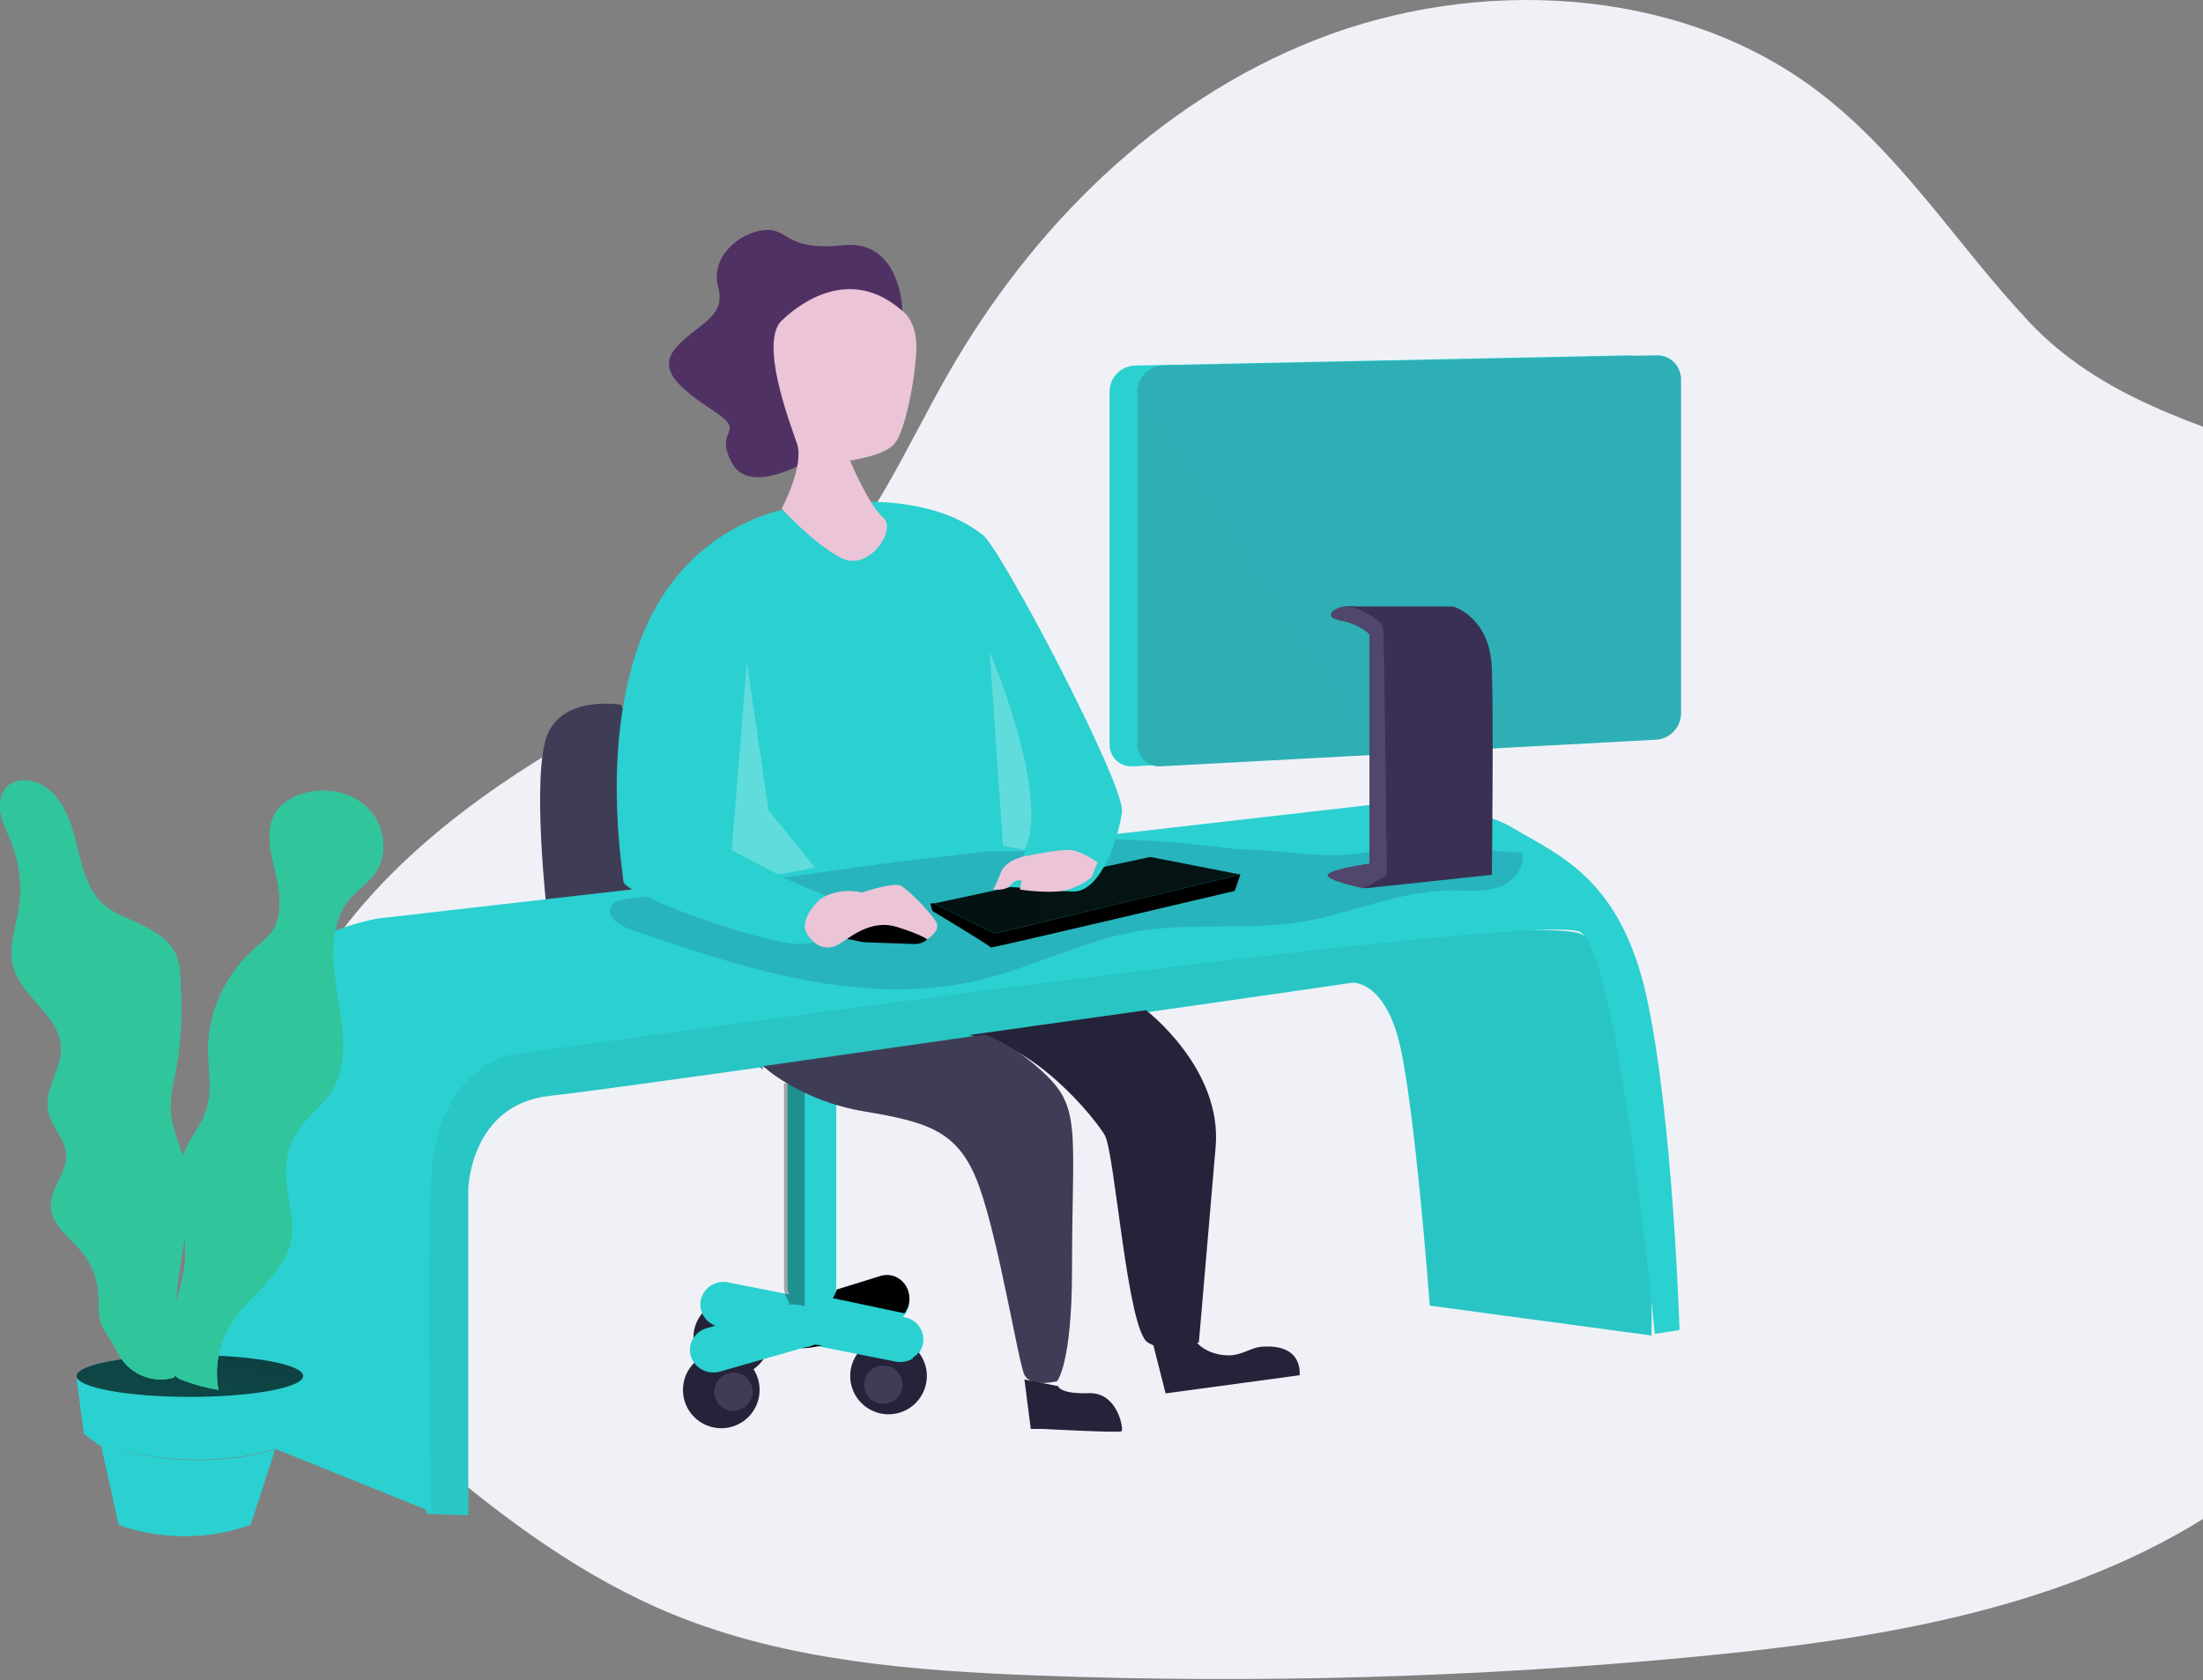 <svg xmlns="http://www.w3.org/2000/svg" width="100%" viewBox="0 0 683 521" fill="none">
<rect x="0" y="0" width="683" height="521" fill="#808080" stroke="none"/>
<path d="M628.892 99.617C606.235 75.435 588.697 46.568 561.617 26.833C519.082 -4.229 457.866 -7.258 408.131 12.256C358.394 31.769 319.65 71.103 294.113 115.642C280.68 139.076 270.129 164.637 250.445 183.787C233.805 199.965 211.935 210.287 191.199 221.529C157.766 239.606 125.57 261.448 103.934 291.418C82.3 321.389 72.627 360.751 86.457 394.527C95.783 417.318 114.568 435.452 133.812 451.87C156.459 471.173 180.8 489.249 208.892 500.75C244.06 515.06 283.101 518.136 321.386 519.593C389.258 522.164 457.239 520.242 524.824 513.842C580.167 508.609 637.185 499.677 683.489 470.761C748.353 430.267 781.795 356.074 789.325 283.321C792.388 254.222 791.613 223.983 779.641 196.984C751.009 132.405 673.755 147.51 628.891 99.617H628.892Z" fill="#EFF1F7"/>
<path d="M192.633 218.578C192.633 218.578 174.7 215.395 169.677 227.943C164.654 240.492 169.677 283.829 169.677 283.829L236.582 331.647L192.633 218.578Z" fill="#3F3D56"/>
<path d="M276.771 410.213L250.245 417.783C246.39 418.875 242.348 416.755 241.201 413.045C240.07 409.331 242.267 405.434 246.116 404.329L272.607 396.751C276.458 395.66 280.5 397.774 281.651 401.482C282.794 405.191 280.614 409.093 276.771 410.213Z" fill="#2BD0D0"/>
<path d="M275.473 438.595C282.036 438.595 287.356 433.275 287.356 426.712C287.356 420.149 282.036 414.829 275.473 414.829C268.91 414.829 263.59 420.149 263.59 426.712C263.59 433.275 268.91 438.595 275.473 438.595Z" fill="#25233A"/>
<path d="M273.852 435.354C277.134 435.354 279.794 432.694 279.794 429.413C279.794 426.131 277.134 423.471 273.852 423.471C270.571 423.471 267.911 426.131 267.911 429.413C267.911 432.694 270.571 435.354 273.852 435.354Z" fill="#3F3D56"/>
<path d="M226.86 426.712C233.423 426.712 238.743 421.392 238.743 414.829C238.743 408.266 233.423 402.946 226.86 402.946C220.297 402.946 214.977 408.266 214.977 414.829C214.977 421.392 220.297 426.712 226.86 426.712Z" fill="#25233A"/>
<path d="M231.181 415.369C231.181 416.945 230.555 418.456 229.441 419.57C228.326 420.685 226.815 421.311 225.239 421.311C223.664 421.311 222.152 420.685 221.038 419.57C219.924 418.456 219.298 416.945 219.298 415.369C219.298 413.793 219.924 412.282 221.038 411.168C222.152 410.053 223.664 409.427 225.239 409.427C226.815 409.427 228.326 410.053 229.441 411.168C230.555 412.282 231.181 413.793 231.181 415.369Z" fill="url(#paint0_linear_1_813)"/>
<path d="M223.619 442.916C230.182 442.916 235.502 437.596 235.502 431.033C235.502 424.47 230.182 419.15 223.619 419.15C217.056 419.15 211.736 424.47 211.736 431.033C211.736 437.596 217.056 442.916 223.619 442.916Z" fill="#25233A"/>
<path d="M233.342 431.573C233.342 433.149 232.716 434.66 231.601 435.775C230.487 436.889 228.976 437.515 227.4 437.515C225.824 437.515 224.313 436.889 223.199 435.775C222.084 434.66 221.458 433.149 221.458 431.573C221.458 429.997 222.084 428.486 223.199 427.372C224.313 426.258 225.824 425.632 227.4 425.632C228.976 425.632 230.487 426.258 231.601 427.372C232.716 428.486 233.342 429.997 233.342 431.573Z" fill="#3F3D56"/>
<path d="M277.725 422.255L222.861 411.402C219 410.628 216.504 406.941 217.278 403.153C218.069 399.372 221.826 396.926 225.688 397.68L280.552 408.512C284.413 409.287 286.909 412.974 286.135 416.763C285.354 420.551 281.594 423.008 277.725 422.255Z" fill="#2BD0D0"/>
<path d="M244.144 334.888H259.268V398.625C259.268 402.801 255.884 406.187 251.71 406.187C249.705 406.186 247.782 405.389 246.365 403.971C244.948 402.552 244.152 400.63 244.152 398.625V334.888H244.144Z" fill="#2BD0D0"/>
<path d="M249.748 417.754L223.241 425.343C219.386 426.439 215.34 424.318 214.194 420.603C213.063 416.887 215.26 412.987 219.107 411.881L245.614 404.313C249.464 403.222 253.504 405.337 254.653 409.046C255.776 412.757 253.584 416.645 249.748 417.753V417.754Z" fill="#2BD0D0"/>
<path d="M254.947 417.27L251.571 417.866C250.546 418.043 249.505 418.106 248.466 418.051L249.875 417.805C250.809 417.649 251.719 417.375 252.584 416.989L254.947 417.27Z" fill="url(#paint1_linear_1_813)"/>
<path d="M281.954 402.663C281.957 404.33 281.402 405.951 280.377 407.267L258.188 402.568C258.749 401.765 259.152 400.862 259.374 399.908L273.044 395.67C273.924 395.404 274.85 395.323 275.763 395.431C276.676 395.538 277.557 395.833 278.352 396.295C279.972 397.232 281.17 398.806 281.682 400.668C281.859 401.317 281.951 401.989 281.954 402.663Z" fill="url(#paint2_linear_1_813)"/>
<path opacity="0.31" d="M243.302 400.896C243.144 400.341 243.064 399.767 243.064 399.19V335.968H249.484V404.102C249.42 404.437 249.441 404.779 249.546 405.106C248.556 404.763 247.519 404.577 246.472 404.554C245.727 404.511 244.976 404.511 244.23 404.554L244.689 404.446C244.972 404.403 243.672 402.187 243.302 400.896Z" fill="url(#paint3_linear_1_813)"/>
<path opacity="0.31" d="M283.347 421.094C282.299 421.659 281.12 421.955 279.922 421.954C279.44 421.953 278.959 421.906 278.486 421.814L254.28 417.054L252.263 416.662C251.571 417.18 250.79 417.566 249.959 417.802L248.759 418.144L223.886 425.345C220.09 426.433 216.106 424.327 214.977 420.633C217.134 422.583 220.41 422.765 222.78 421.066C225.816 419.018 237.906 415.943 244.754 414.307C247.99 413.553 250.466 411.012 251.071 407.825C251.089 407.638 251.117 407.452 251.158 407.267C252.298 408.469 254.395 409.819 258.185 410.965C267.519 413.762 282.672 415.614 282.672 415.614C282.672 415.614 285.407 418.228 283.347 421.094Z" fill="url(#paint4_linear_1_813)"/>
<path d="M285.195 419.15C284.616 419.999 283.883 420.731 283.035 421.311C283.763 420.599 284.483 419.879 285.195 419.15Z" fill="url(#paint5_linear_1_813)"/>
<path d="M244.468 400.309C244.77 401.579 245.404 402.746 246.305 403.69C246.078 403.732 245.846 403.789 245.612 403.853L222.634 410.508C219.1 409.629 216.772 406.332 217.185 402.788C217.596 399.245 220.621 396.543 224.267 396.464C224.757 396.465 225.245 396.513 225.726 396.607L244.468 400.309Z" fill="url(#paint6_linear_1_813)"/>
<path d="M279.794 96.585C279.794 96.585 279.496 74.11 261.348 76.049C243.199 77.986 244.592 70.545 236.84 71.361C229.089 72.179 220.084 79.772 222.669 89.151C225.257 98.531 215.829 100.627 209.637 107.743C203.444 114.859 211.094 120.681 221.527 127.638C231.959 134.595 220.878 132.794 227.063 143.793C233.249 154.792 254.186 140.742 254.186 140.742L279.794 96.585Z" fill="#503164"/>
<path d="M132.512 469.492L145.184 469.923V368.652C145.184 368.652 145.821 342.465 170.519 339.838C195.215 337.212 419.196 304.765 419.196 304.765C419.196 304.765 428.073 303.825 433.186 320.863C438.299 337.9 443.276 404.895 443.276 404.895L512.026 414.16C512.026 414.16 513.84 295.815 489.013 289.285C464.187 282.755 139.518 316.033 139.518 316.033C139.518 316.033 115.438 441.726 132.512 469.492Z" fill="#2BD0D0"/>
<path opacity="0.197" d="M132.512 469.492L145.184 469.923V368.652C145.184 368.652 145.821 342.465 170.519 339.838C195.215 337.212 419.196 304.765 419.196 304.765C419.196 304.765 428.073 303.825 433.186 320.863C438.299 337.9 443.276 404.895 443.276 404.895L512.026 414.16C512.026 414.16 513.84 295.815 489.013 289.285C464.187 282.755 139.518 316.033 139.518 316.033C139.518 316.033 115.438 441.726 132.512 469.492Z" fill="url(#paint7_linear_1_813)"/>
<path d="M66.978 328.173C66.978 328.173 73.183 293.867 116.827 284.876L424.905 249.612C424.905 249.612 455.149 248.359 468.985 256.728C482.821 265.096 502.569 272.034 510.665 309.903C518.762 347.774 520.697 412.467 520.697 412.467L513.038 413.656C513.038 413.656 501.859 296.51 490.015 289.093C478.172 281.676 157.933 327.178 157.933 327.178C157.933 327.178 135.722 331.594 133.787 364.482C131.853 397.369 133.787 468.843 133.787 468.843L66.978 441.898V328.173Z" fill="#2BD0D0"/>
<path opacity="0.19" d="M383.96 263.421C368.013 261.368 351.936 259.882 335.867 260.482C323.789 260.95 311.792 262.606 299.816 264.256L194.191 278.843C192.398 279.091 190.356 279.494 189.459 281.051C187.74 284.024 191.782 286.954 195.057 288.086C230.177 300.245 267.699 312.561 303.851 303.89C320.379 299.927 335.731 291.696 352.496 288.836C369.26 285.977 386.468 288.61 403.197 285.913C418.922 283.38 433.895 276.181 449.835 276.111C454.723 276.111 459.755 276.734 464.391 275.204C469.029 273.676 473.129 269.005 471.845 264.348C456.88 263.831 440.081 261.099 425.402 264.065C410.873 266.994 398.509 263.421 383.96 263.421Z" fill="url(#paint8_linear_1_813)"/>
<path d="M288.436 280.204L289.052 282.488C289.052 282.488 307.288 293.477 307.174 293.832C307.059 294.186 382.819 276.288 382.819 276.288L384.581 271.151L288.436 280.204Z" fill="#2BD0D0"/>
<path d="M288.436 280.204L289.052 282.488C289.052 282.488 307.288 293.477 307.174 293.832C307.059 294.186 382.819 276.288 382.819 276.288L384.581 271.151L288.436 280.204Z" fill="url(#paint9_linear_1_813)"/>
<path d="M289.516 280.187L356.609 265.75L384.581 271.21L308.359 289.516L289.516 280.187Z" fill="#2BD0D0"/>
<path d="M289.516 280.187L356.609 265.75L384.581 271.21L308.359 289.516L289.516 280.187Z" fill="url(#paint10_linear_1_813)"/>
<path d="M267.729 292.199L283.347 292.753C283.347 292.753 287.314 292.999 288.338 289.817C289.364 286.636 281.975 279.922 281.184 279.796C280.392 279.668 259.838 285.435 262.801 291.199L267.729 292.199Z" fill="#2BD0D0"/>
<path d="M267.729 292.199L283.347 292.753C283.347 292.753 287.314 292.999 288.338 289.817C289.364 286.636 281.975 279.922 281.184 279.796C280.392 279.668 259.838 285.435 262.801 291.199L267.729 292.199Z" fill="url(#paint11_linear_1_813)"/>
<path d="M85.343 449.458L77.718 472.876C55.602 480.817 36.797 472.876 36.797 472.876L31.329 448.318C31.329 448.318 58.914 457.565 85.343 449.458Z" fill="#2BD0D0"/>
<path d="M85.343 449.458L77.718 472.876C55.602 480.817 36.797 472.876 36.797 472.876L31.329 448.318C31.329 448.318 58.914 457.565 85.343 449.458Z" fill="url(#paint12_linear_1_813)"/>
<path d="M93.985 427.792L91.518 446.095L85.267 449.345C58.64 457.361 30.805 448.224 30.805 448.224L26.005 444.677L23.767 427.792H93.985Z" fill="#2BD0D0"/>
<path d="M93.985 427.792L91.518 446.095L85.267 449.345C58.64 457.361 30.805 448.224 30.805 448.224L26.005 444.677L23.767 427.792H93.985Z" fill="url(#paint13_linear_1_813)"/>
<path d="M58.876 433.194C78.266 433.194 93.985 430.292 93.985 426.712C93.985 423.132 78.266 420.23 58.876 420.23C39.486 420.23 23.767 423.132 23.767 426.712C23.767 430.292 39.486 433.194 58.876 433.194Z" fill="#2BD0D0"/>
<path d="M58.876 433.194C78.266 433.194 93.985 430.292 93.985 426.712C93.985 423.132 78.266 420.23 58.876 420.23C39.486 420.23 23.767 423.132 23.767 426.712C23.767 430.292 39.486 433.194 58.876 433.194Z" fill="url(#paint14_linear_1_813)"/>
<path d="M42.824 286.308C39.386 284.671 35.691 283.436 32.717 281.047C26.724 276.185 25.206 267.815 23.329 260.307C21.454 252.798 17.823 244.543 10.426 242.389C7.658 241.592 4.412 241.908 2.308 243.89C0.09 245.978 -0.36 249.41 0.247 252.44C0.853 255.469 2.329 258.182 3.471 261.054C6.137 267.727 6.948 274.998 5.818 282.094C4.883 287.916 2.65 293.817 4.084 299.524C6.517 309.207 18.635 314.885 18.97 324.864C19.199 331.597 13.693 337.828 14.941 344.455C15.861 349.357 20.348 353.184 20.59 358.166C20.861 363.816 15.554 368.596 15.811 374.246C16.067 379.896 21.674 383.671 25.334 388.116C28.404 391.854 30.228 396.46 30.549 401.288C30.741 404.303 30.355 407.426 31.333 410.283C32.046 412.371 33.472 414.145 34.578 416.026C35.799 418.057 36.718 420.254 38.187 422.135C40.026 424.475 42.527 426.206 45.365 427.103C48.203 427.999 51.245 428.019 54.094 427.159C55.229 419.651 54.237 411.992 54.551 404.403C55.172 389.701 60.699 374.885 57.161 360.614C55.864 355.381 53.367 350.413 52.925 345.044C52.532 340.247 53.802 335.496 54.687 330.766C56.512 320.995 56.484 310.895 55.734 301.017C55.143 293.178 49.664 289.567 42.824 286.308Z" fill="#2BD0D0"/>
<path d="M64.549 324.914C64.492 331.462 65.986 338.234 63.888 344.451C62.3 349.163 58.809 353.022 57.006 357.655C52.847 368.349 58.443 380.341 57.301 391.759C56.825 396.463 55.209 400.982 54.19 405.601C52.922 411.449 52.612 417.463 53.27 423.41C53.203 424.493 53.53 425.564 54.19 426.426C54.85 427.288 55.799 427.882 56.862 428.1C60.382 429.441 64.029 430.423 67.746 431.033C66.489 424.109 67.813 416.965 71.468 410.951C77.165 401.628 88.236 395.345 90.297 384.636C91.69 377.385 88.444 370.026 88.674 362.647C88.84 357.735 90.532 352.997 93.516 349.091C96.195 345.605 99.824 342.909 102.317 339.293C108.308 330.58 106.441 318.932 104.659 308.512C102.877 298.09 101.843 286.098 108.883 278.202C111.111 275.707 114.012 273.834 116.031 271.166C120.529 265.22 119.393 256.061 114.163 250.747C108.934 245.432 100.513 243.963 93.402 246.3C90.403 247.182 87.754 248.98 85.829 251.442C82.237 256.535 83.674 263.492 85.197 269.545C86.526 274.803 87.596 280.869 85.779 286.17C84.421 290.114 80.979 292.252 78.055 294.998C73.912 298.824 70.581 303.444 68.261 308.583C65.941 313.722 64.678 319.276 64.549 324.914Z" fill="#2BD0D0"/>
<path d="M57.322 382.984C56.309 390.107 54.846 397.286 54.546 404.429V405.147C54.531 405.325 54.49 405.499 54.426 405.665C53.16 411.518 52.844 417.537 53.491 423.491C53.529 424.455 53.773 425.401 54.204 426.263C54.169 426.564 54.126 426.858 54.084 427.159C51.233 428.019 48.19 427.999 45.352 427.103C42.513 426.206 40.011 424.474 38.171 422.134C36.745 420.253 35.78 418.056 34.561 416.025C33.419 414.136 32.028 412.363 31.314 410.281C30.337 407.408 30.721 404.3 30.529 401.285C30.209 396.457 28.385 391.85 25.314 388.11C21.652 383.695 16.037 379.991 15.788 374.247C15.538 368.503 20.839 363.816 20.568 358.165C20.326 353.183 15.837 349.356 14.918 344.453C13.668 337.825 19.198 331.594 18.948 324.86C18.614 314.88 6.491 309.201 4.057 299.516C2.631 293.808 4.856 287.906 5.791 282.085C6.926 274.996 6.125 267.733 3.472 261.062C2.331 258.191 0.854 255.485 0.247 252.447C-0.359 249.412 0.09 245.986 2.309 243.889C4.45 241.908 7.661 241.592 10.429 242.389C17.836 244.543 21.453 252.829 23.337 260.338C25.221 267.848 26.733 276.211 32.727 281.079C35.689 283.485 39.398 284.704 42.838 286.342C49.687 289.601 55.167 293.213 55.753 300.98C56.466 310.859 56.531 320.961 54.705 330.732C53.819 335.464 52.564 340.217 52.942 345.012C53.32 349.809 55.396 354.346 56.752 358.998C56.902 359.522 57.051 360.053 57.18 360.585C58.978 367.973 58.401 375.446 57.322 382.984Z" fill="#30C59B"/>
<path d="M53.71 425.632C53.383 424.771 53.2 423.863 53.168 422.944C52.703 417.154 52.934 411.298 53.856 405.609C53.881 405.441 53.912 405.274 53.942 405.106C53.758 411.962 54.346 418.873 53.71 425.632Z" fill="url(#paint15_linear_1_813)"/>
<path d="M116.015 271.166C113.994 273.835 111.087 275.706 108.856 278.202C101.805 286.092 102.841 298.09 104.626 308.512C106.409 318.932 108.28 330.58 102.279 339.294C99.784 342.881 96.15 345.605 93.465 349.091C90.477 352.995 88.782 357.734 88.615 362.647C88.386 370.026 91.638 377.385 90.242 384.636C88.177 395.345 77.089 401.642 71.383 410.952C67.738 416.969 66.422 424.112 67.684 431.033C63.971 430.423 60.329 429.441 56.812 428.1C55.852 427.816 54.98 427.289 54.28 426.572C54.181 426.455 54.092 426.33 54.013 426.199C53.568 425.345 53.31 424.406 53.258 423.444C52.611 417.496 52.934 411.482 54.215 405.637C54.251 405.464 54.294 405.292 54.337 405.12C55.359 400.68 56.871 396.327 57.331 391.794C57.576 388.855 57.518 385.899 57.158 382.972C58.245 375.442 58.827 367.976 56.993 360.645C56.863 360.116 56.712 359.584 56.561 359.06C56.698 358.601 56.856 358.142 57.036 357.691C58.842 353.057 62.339 349.2 63.928 344.486C66.023 338.268 64.533 331.498 64.59 324.949C64.684 313.639 69.801 302.717 78.017 294.998C80.945 292.252 84.392 290.116 85.752 286.17C87.572 280.869 86.472 274.803 85.169 269.545C83.637 263.492 82.183 256.535 85.803 251.442C87.602 248.918 90.437 247.276 93.386 246.3C100.481 243.962 108.95 245.432 114.181 250.747C119.412 256.062 120.52 265.255 116.015 271.166Z" fill="#30C59B"/>
<path d="M243.683 157.879C243.683 157.879 213.633 162.524 199.733 195.664C185.833 228.804 193.061 269.861 193.304 273.474C193.547 277.086 235.898 292.757 248.004 292.757C260.112 292.757 262.633 280.626 262.633 280.626L241.241 271.516L306.241 264.009H317.913L311.484 274.847C311.484 274.847 324.17 276.176 332.649 276.479C341.127 276.783 346.885 260.016 347.834 251.677C348.785 243.34 310.384 170.161 304.648 165.827C298.912 161.492 283.348 150.901 243.683 157.879Z" fill="#2BD0D0"/>
<path d="M279.137 95.903C279.137 95.903 284.573 98.96 284.085 108.85C283.595 118.74 280.531 133.624 277.438 137.478C274.344 141.335 263.524 142.845 263.524 142.845C263.524 142.845 269.426 156.864 273.819 160.482C278.211 164.099 269.405 177.428 260.839 173.055C252.275 168.681 242.345 157.698 242.345 157.698C242.345 157.698 249.488 144.47 247.072 137.507C244.658 130.545 235.435 106.11 242.345 99.436C249.254 92.76 264.151 83.194 279.137 95.903Z" fill="url(#paint16_linear_1_813)"/>
<path opacity="0.25" d="M231.542 205.254L226.86 263.649L241.161 271.151L252.787 269.122L238.281 251.293L231.542 205.254ZM306.801 202.013C306.801 202.013 326.148 247.468 317.571 263.589L310.964 262.336L306.801 202.013Z" fill="white"/>
<path d="M254.431 278.762C254.431 278.762 247.122 285 250.384 289.853C253.647 294.705 257.541 294.566 260.788 292.397C264.036 290.227 270.415 285.077 278.015 287.441C285.614 289.804 287.46 291.308 287.46 291.308C287.46 291.308 291.463 288.806 290.425 286.297C289.386 283.787 281.437 275.656 279.134 274.603C276.831 273.549 267.269 276.786 267.269 276.786C267.269 276.786 260.244 274.886 254.431 278.762Z" fill="url(#paint17_linear_1_813)"/>
<path d="M318.89 265.316C318.89 265.316 311.993 266.135 310.25 270.67C308.508 275.205 307.881 275.759 307.881 275.759C307.881 275.759 311.777 276.504 313.397 274.393C315.017 272.282 316.702 273.169 316.702 273.169L316.219 275.877C316.219 275.877 326.803 277.473 331.585 275.759C336.365 274.042 338.417 272.028 338.417 272.028L340.29 267.448C340.29 267.448 335.774 264.175 332.369 263.667C328.964 263.159 318.89 265.316 318.89 265.316Z" fill="url(#paint18_linear_1_813)"/>
<path d="M355.298 313.282C355.298 313.282 378.993 331.309 376.886 355.693C374.781 380.077 371.687 416.283 371.687 416.283C371.687 416.283 362.131 420.304 355.799 416.283C349.467 412.262 345.633 357.245 342.496 351.992C339.358 346.738 320.485 323.051 300.319 321.011L355.298 313.282Z" fill="#25233A"/>
<path d="M236.582 330.629C236.582 330.629 247.865 341.319 267.978 344.675C288.091 348.032 297.466 350.833 303.613 368.015C309.76 385.197 315.656 422.177 317.586 426.31C319.516 430.443 327.722 428.335 327.722 428.335C327.722 428.335 332.362 423.047 332.362 393.642C332.362 352.65 335.231 344.247 324.894 333.95C314.558 323.652 305.156 320.844 305.156 320.844L236.582 330.629Z" fill="#3F3D56"/>
<path d="M317.604 427.792L319.57 443.129H323.251C323.251 443.129 346.961 444.411 347.705 443.858C348.448 443.304 346.563 431.713 337.58 432.04C328.597 432.368 328.008 429.855 328.008 429.855L317.604 427.792ZM357.574 417.158L361.375 432.113L402.897 426.483C402.897 426.483 404.359 416.66 391.205 417.634C387.733 417.887 385.147 420.297 380.974 420.319C376.801 420.34 372.804 418.652 370.7 415.909L357.574 417.158Z" fill="#25233A"/>
<path d="M504.75 229.384L351.088 237.653C347.372 237.848 344.2 234.984 344 231.251V121.503C344.003 117.073 347.529 113.457 351.938 113.363L504.972 110.19C505.945 110.17 506.912 110.343 507.818 110.699C508.724 111.054 509.55 111.585 510.25 112.261C511.668 113.63 512.486 115.505 512.524 117.476V221.151C512.519 225.533 509.106 229.148 504.75 229.384Z" fill="#2BD0D0"/>
<path d="M513.393 229.384L359.722 237.654C356.006 237.845 352.839 234.977 352.642 231.243V121.503C352.638 117.071 356.164 113.453 360.574 113.363L513.628 110.19C517.708 110.114 521.08 113.369 521.166 117.469V221.151C521.161 225.534 517.748 229.149 513.393 229.384Z" fill="#2BD0D0"/>
<path d="M513.393 229.384L359.722 237.654C356.006 237.845 352.839 234.977 352.642 231.243V121.503C352.638 117.071 356.164 113.453 360.574 113.363L513.628 110.19C517.708 110.114 521.08 113.369 521.166 117.469V221.151C521.161 225.534 517.748 229.149 513.393 229.384Z" fill="url(#paint19_linear_1_813)"/>
<path d="M462.529 271.3L423.32 275.472C423.32 275.472 411.379 273.063 412.025 271.3C412.672 269.536 425.157 267.838 425.157 267.838V196.751C425.049 196.593 423.406 194.5 418.903 193.166C418.032 192.907 417.145 192.701 416.247 192.55C415.476 192.437 414.726 192.21 414.022 191.876C411.344 190.493 414.303 188.084 418.458 187.976C419.109 187.953 419.761 187.991 420.405 188.09H450.559C450.559 188.09 461.975 191.302 462.529 207.331C463.081 223.362 462.529 271.3 462.529 271.3Z" fill="#3A3054"/>
<path d="M429.953 271.45L422.739 275.472C422.739 275.472 410.977 273.063 411.613 271.299C412.251 269.536 424.571 267.837 424.571 267.837V196.744C424.422 196.58 422.619 194.694 418.41 193.16C416.844 192.601 415.236 192.17 413.601 191.869C410.963 190.486 413.876 188.077 417.972 187.969C421.459 188.45 428.326 192.321 428.772 194.53C429.217 196.738 429.953 271.45 429.953 271.45Z" fill="#51466B"/>
<path d="M284.115 420.23C283.163 421.312 282.721 421.71 283.283 420.821C283.575 420.649 283.852 420.452 284.115 420.23Z" fill="url(#paint20_linear_1_813)"/>
<defs>
<linearGradient id="paint0_linear_1_813" x1="219.298" y1="1003.58" x2="1407.61" y2="1003.58" gradientUnits="userSpaceOnUse">
<stop stop-color="#183866"/>
<stop offset="1" stop-color="#1A7FC1"/>
</linearGradient>
<linearGradient id="paint1_linear_1_813" x1="247.623" y1="471.095" x2="896.636" y2="471.095" gradientUnits="userSpaceOnUse">
<stop/>
<stop offset="0.99" stop-opacity="0"/>
</linearGradient>
<linearGradient id="paint2_linear_1_813" x1="4442.76" y1="-6330.44" x2="7205.34" y2="-5038.42" gradientUnits="userSpaceOnUse">
<stop/>
<stop offset="0.99" stop-opacity="0"/>
</linearGradient>
<linearGradient id="paint3_linear_1_813" x1="625.018" y1="-17501.5" x2="245.693" y2="-17604.8" gradientUnits="userSpaceOnUse">
<stop/>
<stop offset="0.99" stop-opacity="0"/>
</linearGradient>
<linearGradient id="paint4_linear_1_813" x1="11007.4" y1="-754.734" x2="1692.55" y2="-3797.53" gradientUnits="userSpaceOnUse">
<stop/>
<stop offset="0.99" stop-opacity="0"/>
</linearGradient>
<linearGradient id="paint5_linear_1_813" x1="5384.23" y1="-35413.6" x2="4955.59" y2="-35549" gradientUnits="userSpaceOnUse">
<stop/>
<stop offset="0.99" stop-opacity="0"/>
</linearGradient>
<linearGradient id="paint6_linear_1_813" x1="7257.88" y1="-5586.88" x2="4260.66" y2="-4790.02" gradientUnits="userSpaceOnUse">
<stop/>
<stop offset="0.99" stop-opacity="0"/>
</linearGradient>
<linearGradient id="paint7_linear_1_813" x1="41334.3" y1="4372.27" x2="-13589.3" y2="1728.32" gradientUnits="userSpaceOnUse">
<stop/>
<stop offset="1" stop-opacity="0"/>
</linearGradient>
<linearGradient id="paint8_linear_1_813" x1="4199.37" y1="-1659.78" x2="32502.5" y2="-1659.78" gradientUnits="userSpaceOnUse">
<stop stop-color="#183866"/>
<stop offset="1" stop-color="#1A7FC1"/>
</linearGradient>
<linearGradient id="paint9_linear_1_813" x1="4171.36" y1="1167.58" x2="4512.61" y2="2493.58" gradientUnits="userSpaceOnUse">
<stop/>
<stop offset="0.99" stop-opacity="0"/>
</linearGradient>
<linearGradient id="paint10_linear_1_813" x1="-901.743" y1="1333.4" x2="8316.82" y2="4283.13" gradientUnits="userSpaceOnUse">
<stop/>
<stop offset="0.99" stop-opacity="0"/>
</linearGradient>
<linearGradient id="paint11_linear_1_813" x1="1654.8" y1="827.77" x2="1586.87" y2="1349.43" gradientUnits="userSpaceOnUse">
<stop/>
<stop offset="0.99" stop-opacity="0"/>
</linearGradient>
<linearGradient id="paint12_linear_1_813" x1="10344" y1="-8911.73" x2="5554.3" y2="-9096.63" gradientUnits="userSpaceOnUse">
<stop/>
<stop offset="0.99" stop-opacity="0"/>
</linearGradient>
<linearGradient id="paint13_linear_1_813" x1="11861" y1="-2709.08" x2="7859.32" y2="-2845.87" gradientUnits="userSpaceOnUse">
<stop/>
<stop offset="0.99" stop-opacity="0"/>
</linearGradient>
<linearGradient id="paint14_linear_1_813" x1="4025.44" y1="985.668" x2="3879.42" y2="1707.53" gradientUnits="userSpaceOnUse">
<stop/>
<stop offset="0.99" stop-opacity="0"/>
</linearGradient>
<linearGradient id="paint15_linear_1_813" x1="115.65" y1="-29840.5" x2="-220.114" y2="-27773.2" gradientUnits="userSpaceOnUse">
<stop/>
<stop offset="0.99" stop-opacity="0"/>
</linearGradient>
<linearGradient id="paint16_linear_1_813" x1="238.052" y1="4302.21" x2="4668.89" y2="4302.21" gradientUnits="userSpaceOnUse">
<stop stop-color="#ECC4D7"/>
<stop offset="0.42" stop-color="#EFD4D1"/>
<stop offset="1" stop-color="#F2EAC9"/>
</linearGradient>
<linearGradient id="paint17_linear_1_813" x1="4314.93" y1="-2900.76" x2="8419.97" y2="-2900.76" gradientUnits="userSpaceOnUse">
<stop stop-color="#ECC4D7"/>
<stop offset="0.42" stop-color="#EFD4D1"/>
<stop offset="1" stop-color="#F2EAC9"/>
</linearGradient>
<linearGradient id="paint18_linear_1_813" x1="4336.45" y1="-832.618" x2="7577.3" y2="-832.618" gradientUnits="userSpaceOnUse">
<stop stop-color="#ECC4D7"/>
<stop offset="0.42" stop-color="#EFD4D1"/>
<stop offset="1" stop-color="#F2EAC9"/>
</linearGradient>
<linearGradient id="paint19_linear_1_813" x1="22073.7" y1="12903.5" x2="6725.17" y2="23111" gradientUnits="userSpaceOnUse">
<stop stop-color="#362958" stop-opacity="0.501"/>
<stop offset="1" stop-color="#34313D" stop-opacity="0"/>
</linearGradient>
<linearGradient id="paint20_linear_1_813" x1="4592.29" y1="-36537" x2="4466.4" y2="-36583.5" gradientUnits="userSpaceOnUse">
<stop/>
<stop offset="0.99" stop-opacity="0"/>
</linearGradient>
</defs>
</svg>
